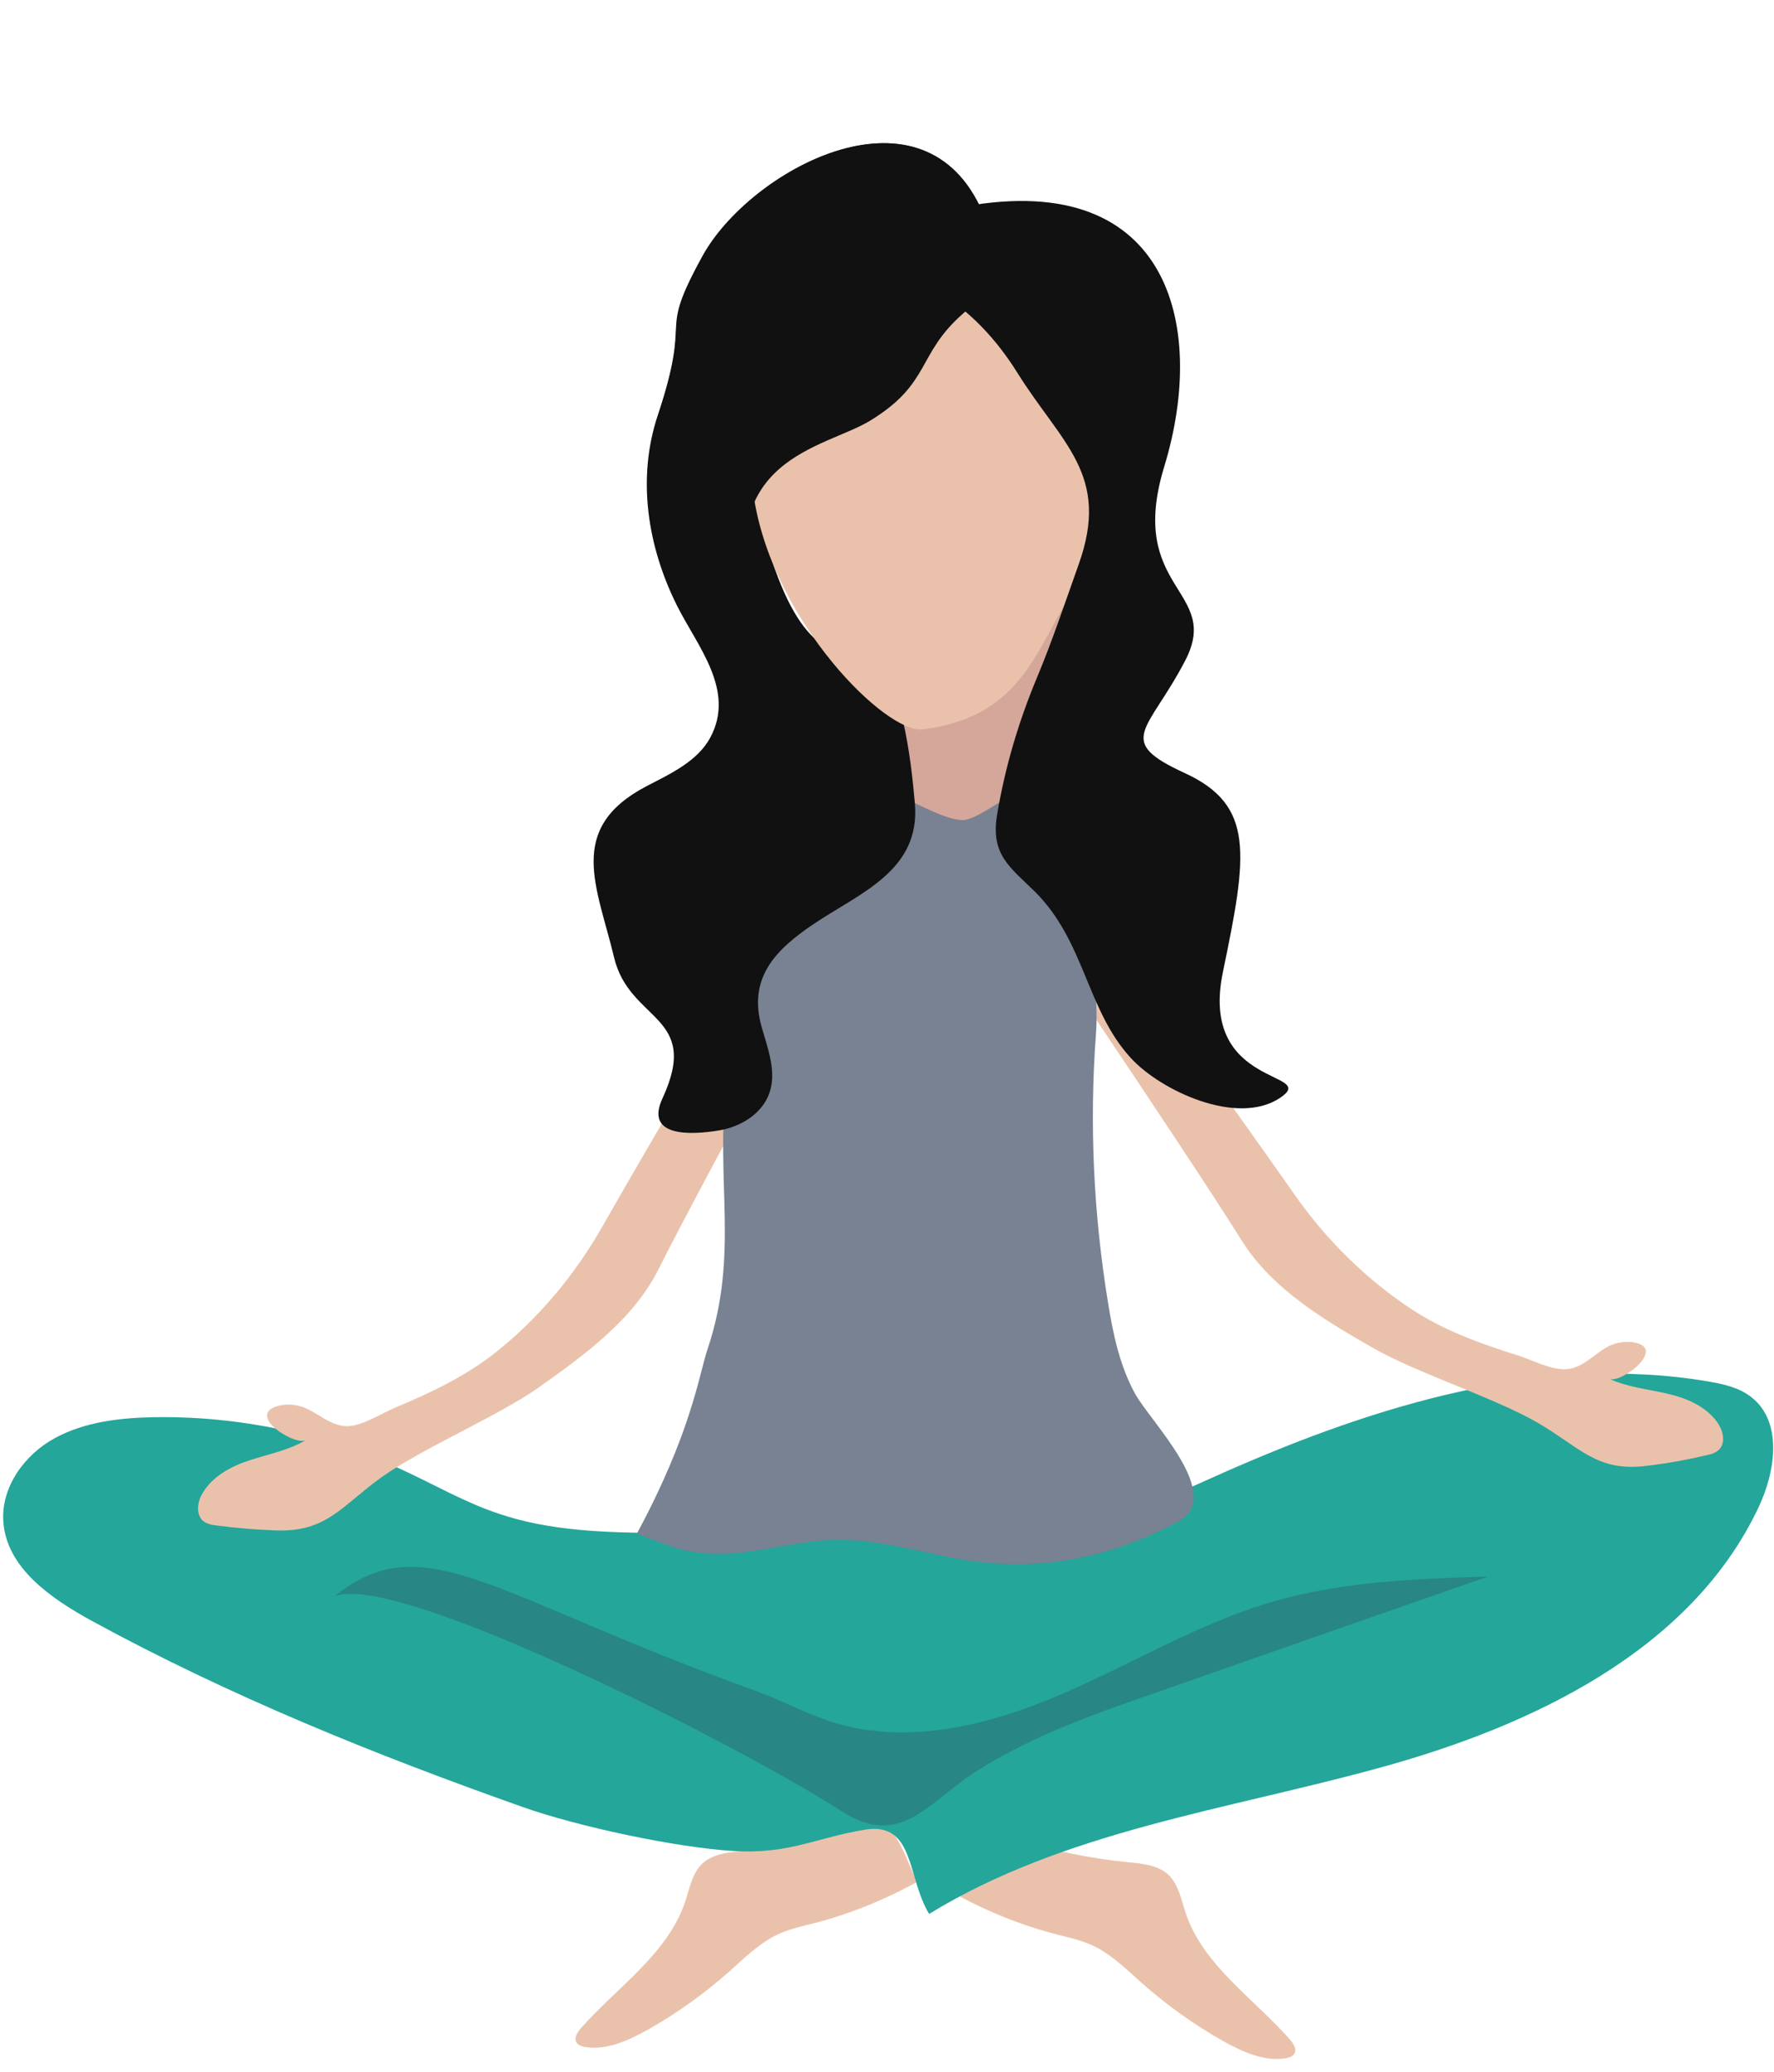 <svg width="233" height="272" viewBox="0 0 233 272" fill="none" xmlns="http://www.w3.org/2000/svg">
<path d="M111.578 73.127L112.188 104.64L135.923 117.116L143.371 102.684L152.081 75.909L147.639 66.215L111.578 73.127Z" fill="#D4A79A"/>
<path d="M115.89 239.259C114.844 238.694 114.061 239.433 111.97 240.041C107.266 241.476 102.389 242.475 97.467 242.954C95.595 243.127 93.591 243.345 92.241 244.605C90.935 245.866 90.586 247.778 90.02 249.517C87.755 256.428 81.092 260.775 76.258 266.252C75.822 266.774 75.387 267.469 75.692 268.034C75.909 268.469 76.432 268.599 76.911 268.686C79.742 269.121 82.529 267.817 85.055 266.426C88.844 264.296 92.415 261.731 95.682 258.863C97.816 256.95 99.906 254.864 102.519 253.733C103.869 253.168 105.307 252.821 106.744 252.473C111.535 251.256 116.151 249.387 120.463 246.996C119.417 244.953 118.503 241.954 116.978 240.215C116.586 239.737 116.238 239.433 115.89 239.259Z" fill="#EAC2AB"/>
<path d="M129.825 240.736C130.87 240.171 131.654 240.91 133.744 241.519C138.448 242.953 143.326 243.953 148.247 244.431C150.12 244.605 152.123 244.822 153.473 246.083C154.78 247.343 155.128 249.256 155.694 250.995C157.959 257.906 164.622 262.253 169.457 267.73C169.892 268.251 170.328 268.947 170.023 269.512C169.805 269.946 169.282 270.077 168.803 270.164C165.973 270.598 163.185 269.294 160.659 267.903C156.87 265.774 153.299 263.209 150.033 260.34C147.899 258.428 145.808 256.341 143.195 255.211C141.845 254.646 140.408 254.298 138.971 253.95C134.18 252.733 129.564 250.864 125.252 248.474C126.297 246.431 127.212 243.431 128.736 241.693C129.128 241.215 129.476 240.91 129.825 240.736Z" fill="#EAC2AB"/>
<path d="M122.031 251.212C139.756 240.345 161.096 237.563 181.13 232.043C201.207 226.566 222.068 216.655 230.953 197.878C233.217 193.14 234.175 186.576 229.995 183.359C228.383 182.099 226.336 181.664 224.333 181.317C202.775 177.665 180.825 184.403 160.835 193.227C156.349 195.226 151.863 197.312 147.16 198.703C138.275 201.355 128.868 201.355 119.592 201.355C108.573 201.355 97.555 201.355 86.536 201.225C79.437 201.138 72.208 200.964 65.457 198.66C61.015 197.182 56.921 194.791 52.653 192.835C42.549 188.184 31.357 185.837 20.251 186.011C15.722 186.098 11.105 186.62 7.142 188.793C3.179 190.966 0.13 195.226 0.435 199.703C0.827 205.745 6.663 209.788 11.976 212.7C30.05 222.567 49.213 230.304 68.637 237.172C75.866 239.737 88.67 242.475 96.335 242.953C103.826 243.388 107.005 241.214 113.756 240.128C120.158 239.215 119.113 246.387 122.031 251.212Z" fill="#24A69A"/>
<path d="M150.775 222.525C165.67 217.309 180.564 212.093 195.459 206.921C185.964 207.225 176.34 207.573 167.194 210.224C157.438 213.049 148.684 218.396 139.364 222.395C130.044 226.394 119.549 229.045 109.793 226.177C106.265 225.133 102.999 223.308 99.558 222.047C64.63 209.529 55.702 200.009 43.943 209.529C51.913 206.182 96.597 228.785 110.577 237.739C118.46 242.825 122.031 236.261 128.781 232.132C135.576 227.915 143.241 225.133 150.775 222.525Z" fill="#288684"/>
<path d="M113.322 103.51C113.322 103.51 94.29 134.372 79.047 161.105C75.475 167.364 70.772 172.971 65.284 177.361C61.234 180.621 56.574 182.795 51.914 184.751C50.172 185.49 47.602 187.142 45.686 187.185C43.378 187.228 41.81 185.403 39.72 184.664C38.805 184.36 37.847 184.273 36.889 184.447C31.837 185.49 38.762 189.88 40.199 189.011C37.978 190.315 35.408 190.836 32.926 191.619C30.487 192.401 28.004 193.662 26.611 195.965C25.957 197.052 25.696 198.617 26.567 199.53C27.046 200.008 27.787 200.138 28.44 200.225C31.096 200.573 33.753 200.79 36.41 200.877C42.986 201.051 44.902 197.617 50.129 193.879C55.529 190.054 65.328 185.924 70.772 182.099C76.477 178.057 83.141 173.275 86.45 166.668C92.939 153.759 114.977 113.595 114.977 113.595L113.322 103.51Z" fill="#EAC2AB"/>
<path d="M133.352 106.466C133.352 106.466 152.384 131.633 170.066 156.844C174.204 162.756 179.43 167.885 185.266 171.753C189.577 174.622 194.455 176.361 199.289 177.882C201.118 178.447 203.819 179.882 205.735 179.708C208.043 179.534 209.437 177.578 211.44 176.622C212.311 176.231 213.269 176.057 214.227 176.144C219.366 176.709 212.877 181.707 211.353 180.969C213.705 182.055 216.318 182.316 218.8 182.881C221.326 183.446 223.896 184.446 225.507 186.619C226.248 187.619 226.683 189.184 225.899 190.14C225.464 190.662 224.767 190.879 224.114 191.009C221.501 191.618 218.887 192.096 216.231 192.4C209.698 193.226 207.477 189.923 201.902 186.706C196.154 183.403 186.006 180.186 180.257 176.883C174.204 173.405 167.148 169.276 163.185 162.973C155.52 150.715 129.781 112.768 129.781 112.768L133.352 106.466Z" fill="#EAC2AB"/>
<path d="M91.806 203.791C97.12 204.443 102.346 202.748 107.746 202.226C113.016 201.704 118.591 203.095 123.686 204.182C134.792 206.616 144.678 205.051 154.695 199.748C161.053 196.358 151.036 186.578 149.033 182.84C147.073 179.232 146.202 175.146 145.549 171.103C143.633 159.454 143.067 147.588 143.938 135.808C144.591 126.941 141.499 120.594 138.711 112.423C137.318 108.337 139.365 106.902 136.882 103.555C135.358 101.512 128.738 107.858 126.299 107.641C121.596 107.25 115.411 101.251 112.232 104.685C109.619 107.511 107.746 110.988 105.961 114.379C101.344 123.072 96.641 132.026 95.465 141.806C93.853 154.934 97.163 164.453 92.939 177.058C91.806 180.405 90.848 187.925 83.662 201.27C83.619 201.357 88.061 202.921 88.366 203.052C89.455 203.4 90.631 203.66 91.806 203.791Z" fill="#788292"/>
<path d="M128.693 27.139C128.693 27.139 132.613 35.833 126.472 41.136C120.375 46.482 112.057 42.266 104 47.134C95.943 52.046 96.814 57.827 100.516 70.737C104.914 86.081 109.705 85.646 114.06 86.733C118.372 87.863 119.678 99.86 120.157 105.424C120.941 114.247 113.015 117.16 106.918 121.246C101.866 124.636 98.207 128.331 100.037 134.807C100.864 137.676 102.04 140.719 101.038 143.501C100.08 146.196 97.293 147.891 94.462 148.369C90.542 149.021 84.663 149.195 87.015 144.153C92.11 133.156 82.703 134.199 80.656 125.679C78.435 116.377 74.298 108.771 84.881 103.207C88.06 101.555 91.588 99.947 93.286 96.817C96.639 90.601 91.588 84.82 88.931 79.517C85.055 71.78 83.618 62.782 86.405 54.48C91.065 40.483 86.144 44.7 92.284 33.572C98.425 22.445 120.593 10.23 128.693 27.139Z" fill="#111111"/>
<path d="M106.44 43.267C106.44 43.267 96.379 49.613 99.079 65.652C101.736 81.692 116.369 96.34 121.204 95.732C134.574 94.037 136.098 84.778 141.237 77.084C147.552 67.695 138.102 43.049 138.102 43.049L127.998 36.66L106.44 43.267Z" fill="#EAC2AB"/>
<path d="M121.116 37.355C121.116 37.355 127.779 39.572 133.615 48.917C139.451 58.263 145.896 62.305 141.672 74.085C139.756 79.475 138.188 84.169 136.228 88.864C133.789 94.688 132.004 100.687 130.958 106.946C130.087 112.206 132.657 113.814 135.967 117.074C142.499 123.594 142.717 132.548 148.509 138.851C152.429 143.154 162.489 147.849 168.108 144.111C173.464 140.546 157.438 142.937 160.617 127.593C163.796 112.249 164.885 105.729 155.608 101.469C146.332 97.209 150.774 96.079 155.652 86.734C160.53 77.388 147.943 77.519 152.908 61.262C158.657 42.484 153.431 21.576 125.34 27.357C97.162 33.139 121.116 37.355 121.116 37.355Z" fill="#111111"/>
<path d="M114.277 55.22C122.334 50.308 120.375 46.483 126.515 41.137C132.612 35.79 128.736 27.14 128.736 27.14C120.679 10.232 98.425 22.489 92.328 33.574C86.23 44.658 91.108 40.485 86.448 54.481C83.269 64.131 86.666 73.781 88.974 79.518L98.991 80.214C93.634 60.089 108.18 58.915 114.277 55.22Z" fill="#111111"/>
</svg>
